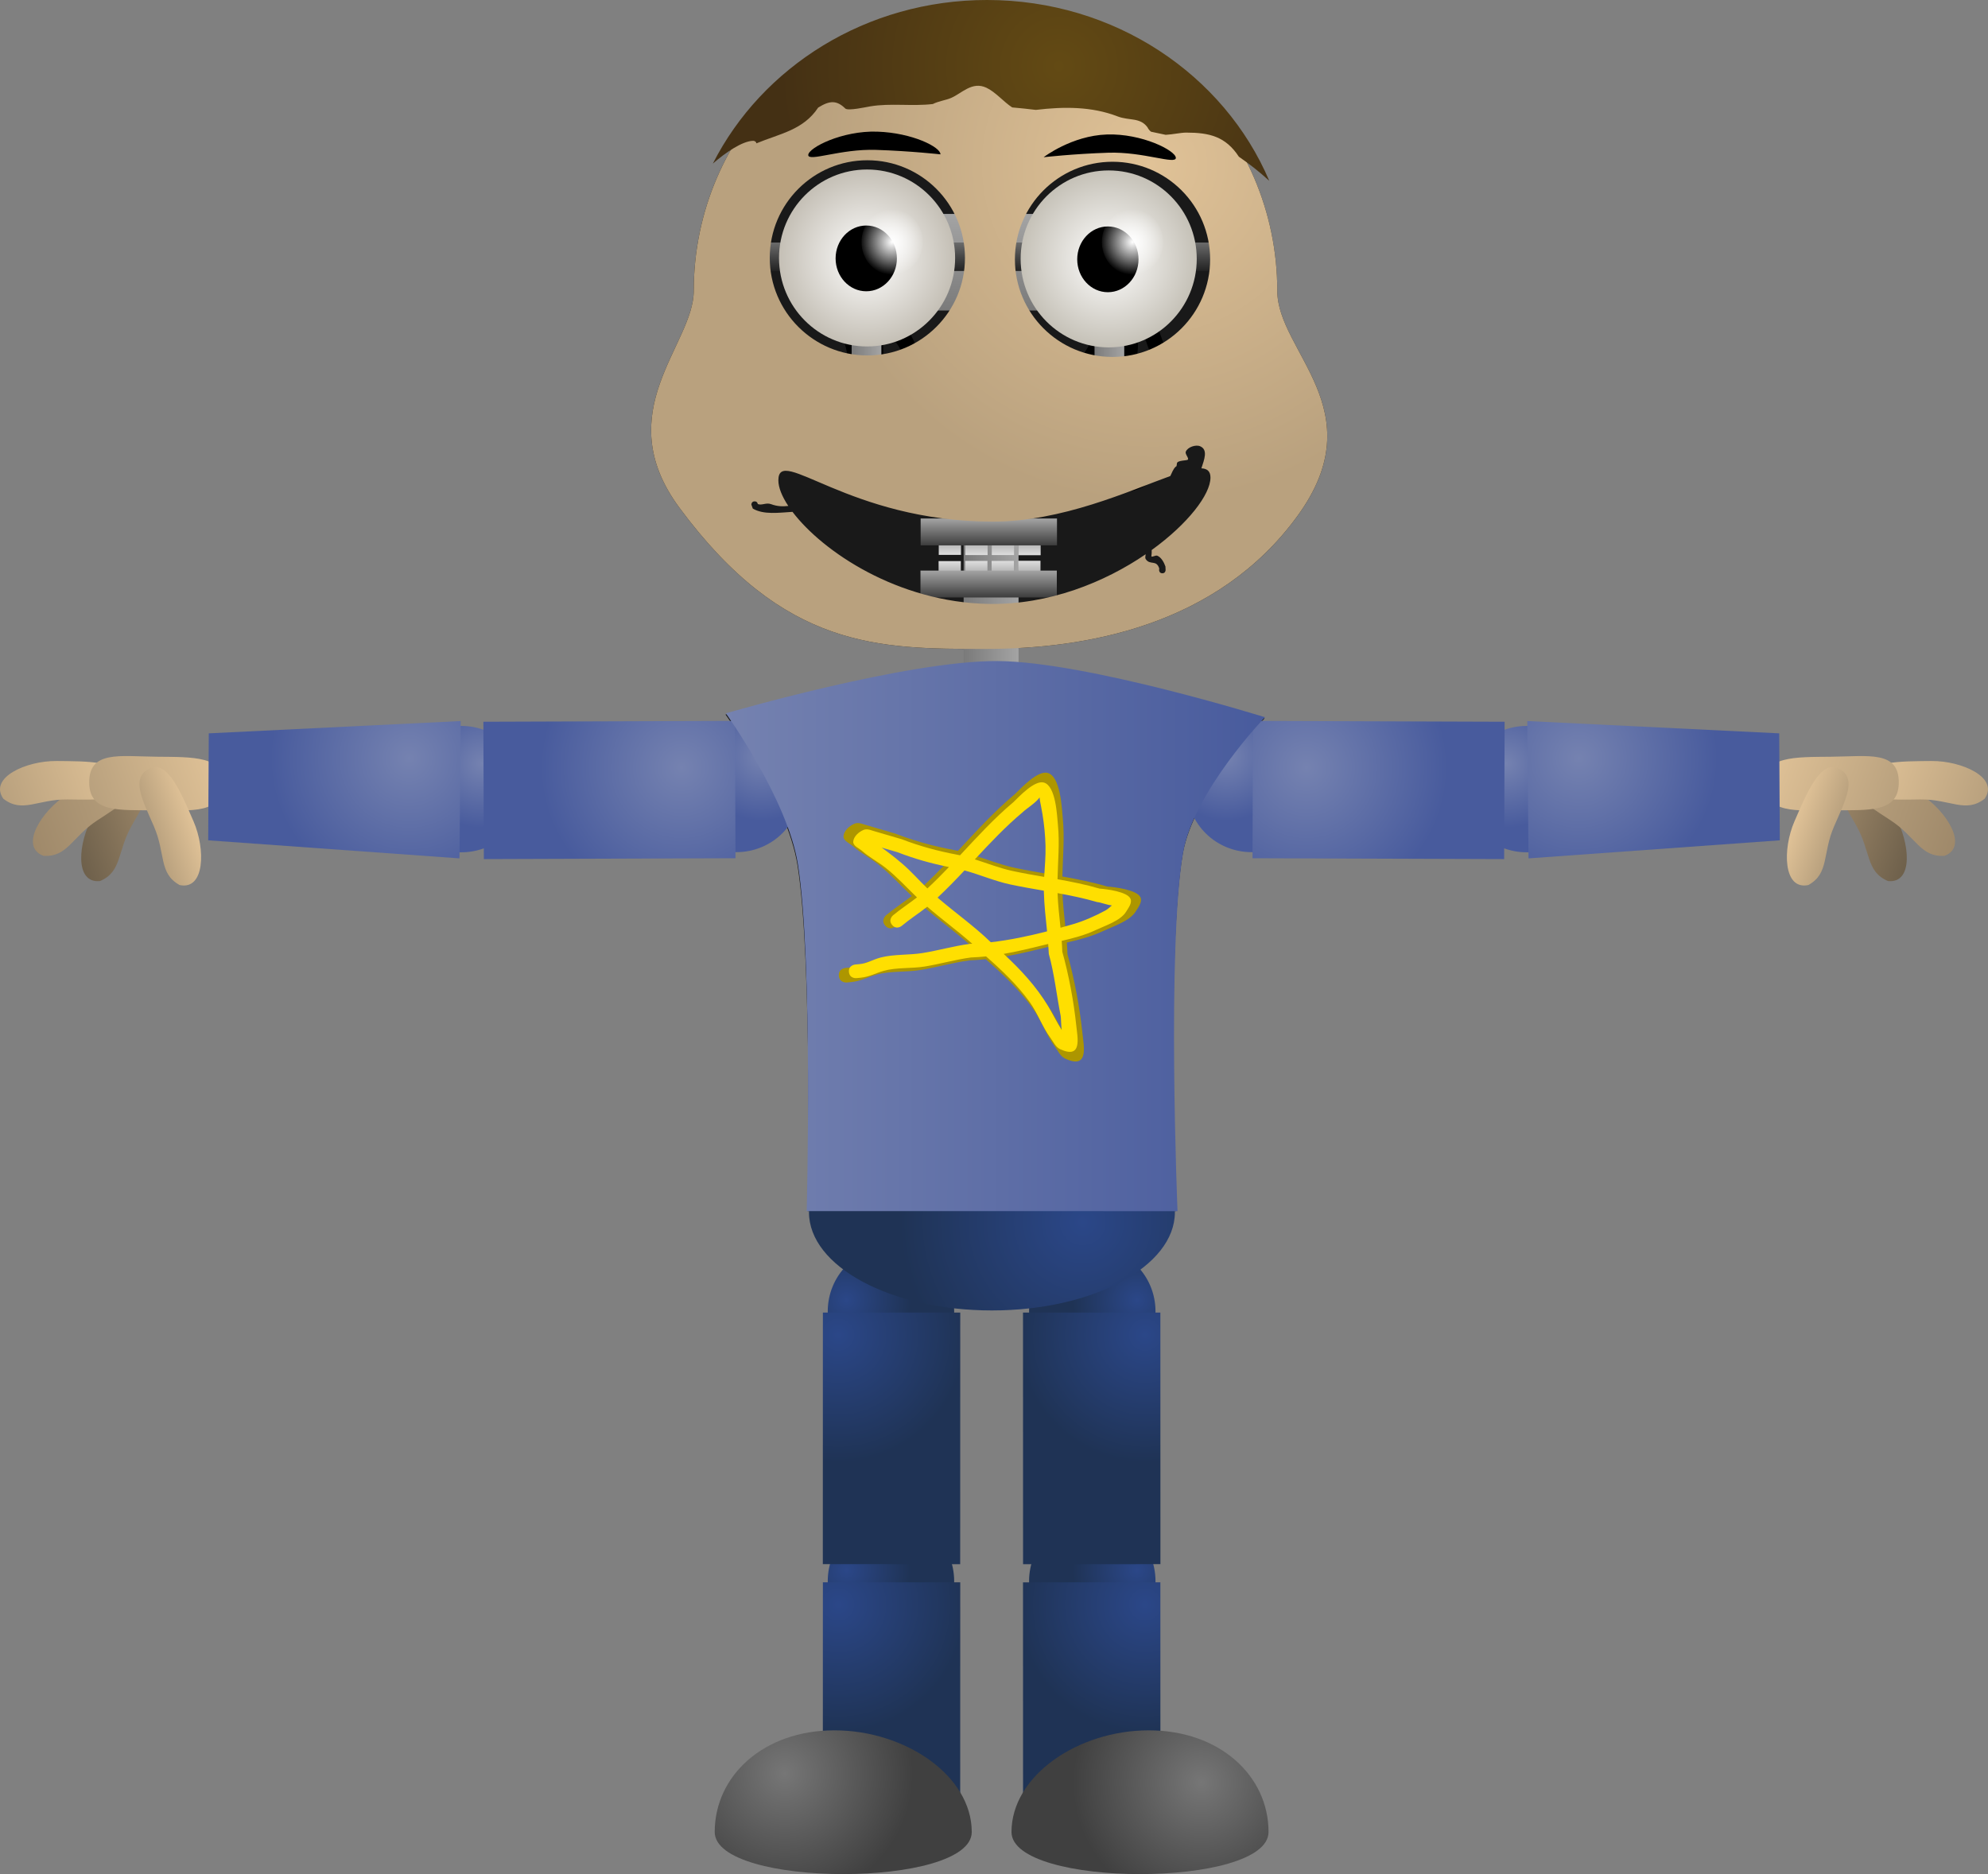 <svg version="1.1" xmlns="http://www.w3.org/2000/svg" xmlns:xlink="http://www.w3.org/1999/xlink" width="305.513" height="288.054" viewBox="0,0,305.513,288.054"><rect x="0" y="0" width="305.513" height="288.054" fill="#808080" stroke="none"/><defs><linearGradient x1="235.959" y1="115.004" x2="244.395" y2="115.004" gradientUnits="userSpaceOnUse" id="color-1"><stop offset="0" stop-color="#7a7a7a"/><stop offset="1" stop-color="#a4a4a4"/></linearGradient><linearGradient x1="218.747" y1="90.539" x2="223.315" y2="90.539" gradientUnits="userSpaceOnUse" id="color-2"><stop offset="0" stop-color="#7a7a7a"/><stop offset="1" stop-color="#a4a4a4"/></linearGradient><linearGradient x1="256.073" y1="90.539" x2="260.641" y2="90.539" gradientUnits="userSpaceOnUse" id="color-3"><stop offset="0" stop-color="#7a7a7a"/><stop offset="1" stop-color="#a4a4a4"/></linearGradient><linearGradient x1="240.298" y1="71.926" x2="240.298" y2="86.769" gradientUnits="userSpaceOnUse" id="color-4"><stop offset="0" stop-color="#a4a4a4"/><stop offset="1" stop-color="#7a7a7a"/></linearGradient><linearGradient x1="239.9" y1="76.323" x2="239.9" y2="80.695" gradientUnits="userSpaceOnUse" id="color-5"><stop offset="0" stop-color="#6b6b6b"/><stop offset="1" stop-color="#222222"/></linearGradient><linearGradient x1="246.084" y1="121.601" x2="246.084" y2="124.381" gradientUnits="userSpaceOnUse" id="color-6"><stop offset="0" stop-color="#9a9a9a"/><stop offset="1" stop-color="#dedede"/></linearGradient><linearGradient x1="241.996" y1="121.576" x2="241.996" y2="124.356" gradientUnits="userSpaceOnUse" id="color-7"><stop offset="0" stop-color="#9a9a9a"/><stop offset="1" stop-color="#dedede"/></linearGradient><linearGradient x1="237.933" y1="121.576" x2="237.933" y2="124.356" gradientUnits="userSpaceOnUse" id="color-8"><stop offset="0" stop-color="#9a9a9a"/><stop offset="1" stop-color="#dedede"/></linearGradient><linearGradient x1="233.845" y1="121.551" x2="233.845" y2="124.33" gradientUnits="userSpaceOnUse" id="color-9"><stop offset="0" stop-color="#9a9a9a"/><stop offset="1" stop-color="#dedede"/></linearGradient><linearGradient x1="239.827" y1="118.738" x2="239.827" y2="122.87" gradientUnits="userSpaceOnUse" id="color-10"><stop offset="0" stop-color="#a4a4a4"/><stop offset="1" stop-color="#3d3d3d"/></linearGradient><linearGradient x1="246.059" y1="125.235" x2="246.059" y2="128.015" gradientUnits="userSpaceOnUse" id="color-11"><stop offset="0" stop-color="#dedede"/><stop offset="1" stop-color="#9a9a9a"/></linearGradient><linearGradient x1="241.97" y1="125.26" x2="241.97" y2="128.04" gradientUnits="userSpaceOnUse" id="color-12"><stop offset="0" stop-color="#dedede"/><stop offset="1" stop-color="#9a9a9a"/></linearGradient><linearGradient x1="237.907" y1="125.26" x2="237.907" y2="128.04" gradientUnits="userSpaceOnUse" id="color-13"><stop offset="0" stop-color="#dedede"/><stop offset="1" stop-color="#9a9a9a"/></linearGradient><linearGradient x1="233.819" y1="125.285" x2="233.819" y2="128.065" gradientUnits="userSpaceOnUse" id="color-14"><stop offset="0" stop-color="#dedede"/><stop offset="1" stop-color="#9a9a9a"/></linearGradient><linearGradient x1="239.802" y1="126.746" x2="239.802" y2="130.878" gradientUnits="userSpaceOnUse" id="color-15"><stop offset="0" stop-color="#a4a4a4"/><stop offset="1" stop-color="#3d3d3d"/></linearGradient><radialGradient cx="221.118" cy="78.697" r="13.6" gradientUnits="userSpaceOnUse" id="color-16"><stop offset="0" stop-color="#ffffff"/><stop offset="1" stop-color="#c4bfb5"/></radialGradient><radialGradient cx="224.971" cy="76.238" r="5.054" gradientUnits="userSpaceOnUse" id="color-17"><stop offset="0" stop-color="#ffffff"/><stop offset="1" stop-color="#ffffff" stop-opacity="0"/></radialGradient><radialGradient cx="258.25" cy="78.839" r="13.6" gradientUnits="userSpaceOnUse" id="color-18"><stop offset="0" stop-color="#ffffff"/><stop offset="1" stop-color="#c5c1b7"/></radialGradient><radialGradient cx="261.91" cy="76.238" r="5.054" gradientUnits="userSpaceOnUse" id="color-19"><stop offset="0" stop-color="#ffffff"/><stop offset="1" stop-color="#ffffff" stop-opacity="0"/></radialGradient><linearGradient x1="239.694" y1="102.094" x2="239.694" y2="106.253" gradientUnits="userSpaceOnUse" id="color-20"><stop offset="0" stop-color="#a4a4a4"/><stop offset="1" stop-color="#686868"/></linearGradient><radialGradient cx="264.756" cy="64.384" r="51.954" gradientUnits="userSpaceOnUse" id="color-21"><stop offset="0" stop-color="#e0c297"/><stop offset="1" stop-color="#b9a17e"/></radialGradient><radialGradient cx="250.612" cy="49.201" r="42.944" gradientUnits="userSpaceOnUse" id="color-22"><stop offset="0" stop-color="#634a14"/><stop offset="1" stop-color="#443014"/></radialGradient><linearGradient x1="240.426" y1="154.92" x2="240.426" y2="228.201" gradientUnits="userSpaceOnUse" id="color-23"><stop offset="0" stop-color="#a4a4a4"/><stop offset="1" stop-color="#7a7a7a"/></linearGradient><linearGradient x1="240.426" y1="154.92" x2="240.426" y2="160.898" gradientUnits="userSpaceOnUse" id="color-24"><stop offset="0" stop-color="#a4a4a4"/><stop offset="1" stop-color="#7a7a7a"/></linearGradient><linearGradient x1="240.426" y1="152.212" x2="240.426" y2="163.605" gradientUnits="userSpaceOnUse" id="color-25"><stop offset="0" stop-color="#303030"/><stop offset="1" stop-color="#4b4b4b"/></linearGradient><linearGradient x1="112.579" y1="163.24" x2="98.952" y2="168.052" gradientUnits="userSpaceOnUse" id="color-26"><stop offset="0" stop-color="#9f896a"/><stop offset="1" stop-color="#6e604b"/></linearGradient><linearGradient x1="109.219" y1="160.834" x2="92.225" y2="166.835" gradientUnits="userSpaceOnUse" id="color-27"><stop offset="0" stop-color="#b9a17e"/><stop offset="1" stop-color="#9f896a"/></linearGradient><linearGradient x1="105.938" y1="156.467" x2="88.536" y2="162.611" gradientUnits="userSpaceOnUse" id="color-28"><stop offset="0" stop-color="#e0c297"/><stop offset="1" stop-color="#b9a17e"/></linearGradient><linearGradient x1="121.288" y1="156.028" x2="102.44" y2="162.683" gradientUnits="userSpaceOnUse" id="color-29"><stop offset="0" stop-color="#e0c297"/><stop offset="1" stop-color="#b9a17e"/></linearGradient><linearGradient x1="117.475" y1="164.81" x2="111.315" y2="166.986" gradientUnits="userSpaceOnUse" id="color-30"><stop offset="0" stop-color="#e0c297"/><stop offset="1" stop-color="#b9a17e"/></linearGradient><linearGradient x1="368.669" y1="163.24" x2="382.297" y2="168.052" gradientUnits="userSpaceOnUse" id="color-31"><stop offset="0" stop-color="#9f896a"/><stop offset="1" stop-color="#6e604b"/></linearGradient><linearGradient x1="372.029" y1="160.834" x2="389.023" y2="166.835" gradientUnits="userSpaceOnUse" id="color-32"><stop offset="0" stop-color="#b9a17e"/><stop offset="1" stop-color="#9f896a"/></linearGradient><linearGradient x1="375.311" y1="156.467" x2="392.713" y2="162.611" gradientUnits="userSpaceOnUse" id="color-33"><stop offset="0" stop-color="#e0c297"/><stop offset="1" stop-color="#b9a17e"/></linearGradient><linearGradient x1="359.96" y1="156.028" x2="378.808" y2="162.683" gradientUnits="userSpaceOnUse" id="color-34"><stop offset="0" stop-color="#e0c297"/><stop offset="1" stop-color="#b9a17e"/></linearGradient><linearGradient x1="363.773" y1="164.81" x2="369.934" y2="166.986" gradientUnits="userSpaceOnUse" id="color-35"><stop offset="0" stop-color="#e0c297"/><stop offset="1" stop-color="#b9a17e"/></linearGradient><radialGradient cx="161.896" cy="156.398" r="9.896" gradientUnits="userSpaceOnUse" id="color-36"><stop offset="0" stop-color="#7582b0"/><stop offset="1" stop-color="#485b9d"/></radialGradient><radialGradient cx="150.739" cy="155.586" r="21.348" gradientUnits="userSpaceOnUse" id="color-37"><stop offset="0" stop-color="#7582b0"/><stop offset="1" stop-color="#485b9d"/></radialGradient><radialGradient cx="319.352" cy="156.398" r="9.896" gradientUnits="userSpaceOnUse" id="color-38"><stop offset="0" stop-color="#7582b0"/><stop offset="1" stop-color="#485b9d"/></radialGradient><radialGradient cx="330.509" cy="155.586" r="21.348" gradientUnits="userSpaceOnUse" id="color-39"><stop offset="0" stop-color="#7582b0"/><stop offset="1" stop-color="#485b9d"/></radialGradient><radialGradient cx="204.908" cy="155.322" r="9.839" gradientUnits="userSpaceOnUse" id="color-40"><stop offset="0" stop-color="#7582b0"/><stop offset="1" stop-color="#485b9d"/></radialGradient><radialGradient cx="192.618" cy="157.007" r="21.698" gradientUnits="userSpaceOnUse" id="color-41"><stop offset="0" stop-color="#7582b0"/><stop offset="1" stop-color="#485b9d"/></radialGradient><radialGradient cx="276.341" cy="155.322" r="9.839" gradientUnits="userSpaceOnUse" id="color-42"><stop offset="0" stop-color="#7582b0"/><stop offset="1" stop-color="#485b9d"/></radialGradient><radialGradient cx="288.63" cy="157.007" r="21.698" gradientUnits="userSpaceOnUse" id="color-43"><stop offset="0" stop-color="#7582b0"/><stop offset="1" stop-color="#485b9d"/></radialGradient><radialGradient cx="217.94" cy="280.336" r="9.916" gradientUnits="userSpaceOnUse" id="color-44"><stop offset="0" stop-color="#2b4788"/><stop offset="1" stop-color="#1f3355"/></radialGradient><radialGradient cx="216.681" cy="285.656" r="19.683" gradientUnits="userSpaceOnUse" id="color-45"><stop offset="0" stop-color="#2b4788"/><stop offset="1" stop-color="#1f3355"/></radialGradient><radialGradient cx="262.579" cy="280.336" r="9.916" gradientUnits="userSpaceOnUse" id="color-46"><stop offset="0" stop-color="#2b4788"/><stop offset="1" stop-color="#1f3355"/></radialGradient><radialGradient cx="263.839" cy="285.656" r="19.683" gradientUnits="userSpaceOnUse" id="color-47"><stop offset="0" stop-color="#2b4788"/><stop offset="1" stop-color="#1f3355"/></radialGradient><radialGradient cx="217.94" cy="238.873" r="9.916" gradientUnits="userSpaceOnUse" id="color-48"><stop offset="0" stop-color="#2b4788"/><stop offset="1" stop-color="#1f3355"/></radialGradient><radialGradient cx="216.681" cy="244.194" r="19.683" gradientUnits="userSpaceOnUse" id="color-49"><stop offset="0" stop-color="#2b4788"/><stop offset="1" stop-color="#1f3355"/></radialGradient><radialGradient cx="262.579" cy="238.873" r="9.916" gradientUnits="userSpaceOnUse" id="color-50"><stop offset="0" stop-color="#2b4788"/><stop offset="1" stop-color="#1f3355"/></radialGradient><radialGradient cx="263.839" cy="244.194" r="19.683" gradientUnits="userSpaceOnUse" id="color-51"><stop offset="0" stop-color="#2b4788"/><stop offset="1" stop-color="#1f3355"/></radialGradient><radialGradient cx="254.266" cy="226.887" r="28.116" gradientUnits="userSpaceOnUse" id="color-52"><stop offset="0" stop-color="#2b4788"/><stop offset="1" stop-color="#1f3355"/></radialGradient><radialGradient cx="208.443" cy="311.627" r="19.75" gradientUnits="userSpaceOnUse" id="color-53"><stop offset="0" stop-color="#767676"/><stop offset="1" stop-color="#404040"/></radialGradient><radialGradient cx="272.479" cy="313.009" r="19.75" gradientUnits="userSpaceOnUse" id="color-54"><stop offset="0" stop-color="#767676"/><stop offset="1" stop-color="#404040"/></radialGradient><linearGradient x1="199.415" y1="182.923" x2="282.263" y2="182.923" gradientUnits="userSpaceOnUse" id="color-55"><stop offset="0" stop-color="#7582b0"/><stop offset="1" stop-color="#485b9d"/></linearGradient></defs><g transform="translate(-87.868,-39.044)"><g data-paper-data="{&quot;isPaintingLayer&quot;:true}" fill-rule="nonzero" stroke-linecap="butt" stroke-linejoin="miter" stroke-miterlimit="10" stroke-dasharray="" stroke-dashoffset="0" style="mix-blend-mode: normal"><path d="M211.975,225.187c0,0 0.786,-38.431 -1.541,-53.119c-1.588,-10.025 -11.072,-23.206 -11.072,-23.206c0,0 27.851,-8.138 41.793,-8.038c13.669,0.098 41.055,8.634 41.055,8.634c0,0 -10.958,11.414 -12.58,20.823c-2.515,14.586 -1.043,54.906 -1.043,54.906z" fill="#191919" stroke="none" stroke-width="0"/><path d="M284.159,83.747c0,9.382 14.98,18.289 3.101,34.605c-12.348,16.96 -32.648,20.434 -47.94,20.434c-16.388,0 -30.943,0.068 -47.044,-21.707c-10.927,-14.778 2.205,-25.035 2.205,-33.332c0,-24.529 20.075,-44.414 44.839,-44.414c24.764,0 44.839,19.885 44.839,44.414z" fill="#191919" stroke="none" stroke-width="0"/><g><path d="M262.564,111.575c1.441,-1.003 2.993,-4.378 3.45,-6.05c-0.013,-2.138 1.405,-4.81 0.923,-6.825c-0.522,-2.181 -1.936,-4.267 -2.666,-6.399c-0.664,-1.939 -1.372,-3.807 -2.248,-5.572c0.624,2.377 0.919,4.856 0.61,6.806c-0.416,2.625 -1.719,5.104 -1.268,7.854c0.627,3.814 3.287,4.891 1.316,9.01c-0.401,0.698 -0.856,1.255 -1.356,1.699c0.442,-0.095 0.861,-0.259 1.239,-0.522zM259.765,79.22c3.358,3.483 5.228,7.665 6.775,12.227c0.751,2.213 2.26,4.391 2.746,6.678c0.534,2.512 -0.868,5.187 -0.881,7.746c-0.645,2.325 -2.461,6.381 -4.487,7.774c-2.31,1.588 -5.161,0.875 -7.663,0.581c-4.683,-0.55 -9.326,0.171 -13.791,1.306c-0.268,0.002 -0.536,0.003 -0.804,0.004l0.178,1.206c0,0 -0.382,1.186 -1.527,0.791c-0.715,-0.247 -0.835,-0.802 -0.824,-1.184c-0.287,-0.183 -0.577,-0.359 -0.866,-0.529c-0.339,0.15 -0.933,0.267 -1.419,-0.404c-0.012,-0.016 -0.023,-0.033 -0.034,-0.049c-0.209,-0.117 -0.411,-0.312 -0.508,-0.636c-0.18,-0.098 -0.36,-0.195 -0.538,-0.292c0.489,0.859 0.911,1.769 1.814,2.363l0.776,0.601c0,0 0.966,0.75 0.241,1.75c-0.724,1 -1.69,0.25 -1.69,0.25l-0.667,-0.52c-1.481,-1.056 -1.847,-2.883 -3.056,-3.916c-0.547,-0.468 -1.414,-0.128 -2.122,-0.174c-1.51,-0.098 -3.959,-0.143 -5.206,-1.22c-1.807,-1.56 -1.769,-5.314 -3.221,-7.33c-3.973,-0.246 -7.361,-3.652 -6.576,-8.053c0.195,-1.093 1.093,-1.925 1.481,-2.961c0.81,-2.16 -1.165,-5.247 -1.482,-7.248c-0.428,-2.701 0.751,-4.682 2.236,-6.565c0.057,-0.154 0.116,-0.31 0.177,-0.468c0,0 0.245,-0.635 0.827,-0.778c-0.006,-0.146 -0.01,-0.292 -0.011,-0.439c0,0 0,-1.25 1.207,-1.25c1.207,0 1.207,1.25 1.207,1.25c-0.042,4.503 2.995,7.238 5.49,10.406c0.57,0.723 1.349,2.487 1.525,3.382c0.163,0.83 -0.442,2.571 0.363,3.238c1.165,0.965 3.96,0.904 4.797,2.175c0.947,1.436 0.761,3.395 1.326,5.033c1.102,1.861 1.75,3.601 2.326,5.686l0.165,0.509c0,0 0.382,1.186 -0.763,1.581c-1.145,0.395 -1.527,-0.791 -1.527,-0.791l-0.196,-0.612c-0.544,-1.972 -1.152,-3.529 -2.184,-5.298c-0.504,-1.461 -0.329,-3.156 -1.02,-4.532c-0.291,-0.579 -3.885,-1.229 -4.583,-1.935c-1.74,-1.763 -0.624,-3.791 -1.526,-5.794c-0.623,-1.384 -1.854,-2.113 -2.756,-3.326c-1.285,-1.729 -2.428,-3.607 -3.129,-5.642c-0.359,1.249 -0.381,2.417 0.56,3.783c0.688,0.999 1.783,1.711 2.282,2.824c1.02,2.274 -0.481,6.599 1.706,8.384c2.745,2.24 5.739,3.605 7.199,7.12c0.463,3.208 2.213,4.744 4.38,6h0.411c1.531,0.067 2.959,-1.074 4.355,-1.749c2.56,-1.237 5.209,-2.155 7.481,-3.924c1.682,-1.567 1.069,-5.641 1.614,-7.804c0.468,-1.859 2.005,-2.578 3.157,-3.865c1.27,-1.419 2.434,-3.608 3.051,-5.393c1.158,-3.349 -0.296,-6.812 -0.301,-10.203c0,0 0,-1.25 1.207,-1.25c0.964,0 1.158,0.797 1.197,1.118c0.609,-0.139 1.099,0.369 1.099,0.369zM253.68,111.36c2.455,0 5.563,0.394 6.873,-2.142c1.476,-3.024 -1.032,-4.35 -1.57,-7.43c-0.53,-3.034 0.784,-5.701 1.258,-8.586c0.319,-1.942 -0.13,-4.717 -0.915,-7.159c0.049,1.332 -0.059,2.677 -0.52,4.067c-0.684,2.061 -2.072,4.535 -3.514,6.158c-0.721,0.812 -2.378,1.624 -2.616,2.861c-0.603,3.131 -0.142,6.593 -2.354,9.009c-1.199,0.93 -2.856,2.048 -4.667,3.083c2.609,-0.107 5.27,0.141 8.025,0.141zM229.789,106.596c-1.206,-2.93 -4.356,-3.976 -6.511,-5.957c-2.192,-2.015 -1.756,-5.247 -2.005,-7.882c-0.155,-1.64 -1.06,-2.128 -1.905,-3.156c0.357,1.021 0.753,2.039 0.875,3.054c0.479,3.976 -4.142,9.322 2.004,11.089c0.608,0.175 1.248,0.192 1.872,0.288c1.529,1.736 2.172,2.964 2.92,5.176c0.271,0.802 0.046,1.945 0.714,2.439c1.312,0.971 3.285,0.529 5,0.606c-1.501,-1.284 -2.613,-2.972 -2.964,-5.658z" fill="#000000" stroke="none" stroke-width="0.5"/><path d="M235.959,154.99v-79.972h8.436v79.873z" fill="url(#color-1)" stroke="none" stroke-width="0"/><path d="M218.747,106.06v-31.042h4.568v31.004z" fill="url(#color-2)" stroke="none" stroke-width="0"/><path d="M256.073,106.06v-31.042h4.568v31.004z" fill="url(#color-3)" stroke="none" stroke-width="0"/><path d="M214.136,86.769v-14.843h52.325v14.843z" fill="url(#color-4)" stroke="none" stroke-width="0"/><path d="M205.663,80.695v-4.372h68.475v4.372z" fill="url(#color-5)" stroke="none" stroke-width="0"/><g stroke="none" stroke-width="0"><path d="M244.373,124.381v-2.78h3.421v2.78z" fill="url(#color-6)"/><path d="M240.285,124.356v-2.78h3.421v2.78z" fill="url(#color-7)"/><path d="M236.222,124.356v-2.78h3.421v2.78z" fill="url(#color-8)"/><path d="M232.134,124.33v-2.78h3.421v2.78z" fill="url(#color-9)"/><path d="M229.351,122.87v-4.132h20.953v4.132z" fill="url(#color-10)"/></g><g data-paper-data="{&quot;index&quot;:null}" stroke="none" stroke-width="0"><path d="M247.769,125.235v2.78h-3.421v-2.78z" fill="url(#color-11)"/><path d="M243.681,125.26v2.78h-3.421v-2.78z" fill="url(#color-12)"/><path d="M239.618,125.26v2.78h-3.421v-2.78z" fill="url(#color-13)"/><path d="M235.53,125.285v2.78h-3.421v-2.78z" fill="url(#color-14)"/><path d="M250.278,126.746v4.132h-20.953v-4.132z" fill="url(#color-15)"/></g><g stroke-width="0"><g><path d="M234.65,78.697c0,7.511 -6.059,13.6 -13.532,13.6c-7.474,0 -13.532,-6.089 -13.532,-13.6c0,-7.511 6.059,-13.6 13.532,-13.6c7.474,0 13.532,6.089 13.532,13.6z" fill="url(#color-16)" stroke="#000000"/><path d="M225.702,78.761c0,2.791 -2.109,5.054 -4.71,5.054c-2.601,0 -4.71,-2.263 -4.71,-5.054c0,-2.791 2.109,-5.054 4.71,-5.054c2.601,0 4.71,2.263 4.71,5.054z" fill="#000000" stroke="none"/></g><path d="M229.68,76.238c0,2.791 -2.109,5.054 -4.71,5.054c-2.601,0 -4.71,-2.263 -4.71,-5.054c0,-2.791 2.109,-5.054 4.71,-5.054c2.601,0 4.71,2.263 4.71,5.054z" fill="url(#color-17)" stroke="none"/></g><g stroke-width="0"><g><path d="M271.782,78.839c0,7.511 -6.059,13.6 -13.532,13.6c-7.474,0 -13.532,-6.089 -13.532,-13.6c0,-7.511 6.059,-13.6 13.532,-13.6c7.474,0 13.532,6.089 13.532,13.6z" fill="url(#color-18)" stroke="#000000"/><path d="M262.834,78.904c0,2.791 -2.109,5.054 -4.71,5.054c-2.601,0 -4.71,-2.263 -4.71,-5.054c0,-2.791 2.109,-5.054 4.71,-5.054c2.601,0 4.71,2.263 4.71,5.054z" fill="#000000" stroke="none"/></g><path d="M266.619,76.238c0,2.791 -2.109,5.054 -4.71,5.054c-2.601,0 -4.71,-2.263 -4.71,-5.054c0,-2.791 2.109,-5.054 4.71,-5.054c2.601,0 4.71,2.263 4.71,5.054z" fill="url(#color-19)" stroke="none"/></g><path d="M218.747,106.253v-4.16h41.894v4.154z" fill="url(#color-20)" stroke="none" stroke-width="0"/></g><g stroke="none" stroke-width="0"><g><path d="M284.159,83.747c0,9.382 14.98,18.289 3.101,34.605c-12.348,16.96 -32.648,20.434 -47.94,20.434c-16.388,0 -30.943,0.068 -47.044,-21.707c-10.927,-14.778 2.205,-25.035 2.205,-33.332c0,-24.529 20.075,-44.414 44.839,-44.414c24.764,0 44.839,19.885 44.839,44.414zM239.771,131.866c9.316,0.175 17.922,-3.369 24.161,-7.632c-0.047,0.293 -0.097,0.574 -0.01,0.714c0.659,1.052 1.665,0.049 2.1,1.482l-0.026,0.229c0,0 0,0.5 0.5,0.5c0.5,0 0.5,-0.5 0.5,-0.5l-0.026,-0.545c-0.211,-0.596 -0.605,-1.384 -1.25,-1.658c-0.278,-0.118 -0.942,0.344 -0.905,0.045c0.041,-0.327 0.064,-0.638 0.042,-0.917c5.578,-4.026 9.034,-8.543 9.034,-11.137c0,-0.958 -0.491,-1.379 -1.393,-1.42c0.427,-1.33 1.062,-2.865 -0.203,-3.396c-0.67,-0.281 -1.934,0.131 -2.2,0.851c-0.148,0.399 0.638,1.078 0.25,1.253c-0.157,0.071 -1.319,0.097 -1.547,0.387c-0.141,0.18 -0.016,0.645 -0.244,0.641c-0.446,0.446 -0.582,0.973 -0.835,1.447c-6.303,2.275 -16.655,7.03 -27.353,7.009c-22.149,-0.043 -32.88,-11.867 -32.88,-6.344c0,1.074 0.534,2.435 1.527,3.935c-0.855,0.08 -1.613,0.105 -2.666,-0.281c-0.748,-0.274 -1.432,0.243 -2.022,-0.015c-0.027,-0.144 -0.125,-0.41 -0.49,-0.41c-0.5,0 -0.5,0.5 -0.5,0.5l0.223,0.609c1.669,0.983 4.035,0.626 6.101,0.504c4.627,6.105 16.178,13.89 30.112,14.151zM221.162,93.676c8.284,0 15,-6.716 15,-15c0,-8.284 -6.716,-15 -15,-15c-8.284,0 -15,6.716 -15,15c0,8.284 6.716,15 15,15zM258.839,93.906c8.284,0 15,-6.716 15,-15c0,-8.284 -6.716,-15 -15,-15c-8.284,0 -15,6.716 -15,15c0,8.284 6.716,15 15,15z" fill="url(#color-21)"/><path d="M239.556,39.044c19.635,0 36.444,11.497 43.371,27.791c-1.456,-1.332 -3.011,-2.569 -4.671,-3.704c-2.033,-3.114 -4.538,-3.706 -8.09,-3.706c-0.843,0 -2.037,0.281 -3.155,0.342c-0.751,-0.166 -1.503,-0.324 -2.254,-0.479c-0.22,-0.169 -0.406,-0.391 -0.545,-0.679c-1.14,-1.558 -2.831,-0.995 -4.585,-1.672c-3.995,-1.544 -8.281,-1.515 -12.569,-1.002c-1.212,-0.149 -2.423,-0.275 -3.636,-0.381c-1.321,-0.849 -2.548,-2.365 -3.973,-3.03c-2.182,-1.018 -3.75,0.847 -5.403,1.567c-0.834,0.363 -1.921,0.481 -2.819,0.94c-3.16,0.38 -6.507,-0.167 -9.637,0.363c-0.539,0.091 -3.409,0.728 -3.816,0.33c-1.344,-1.314 -2.414,-1.234 -4.169,-0.146c-2.287,3.467 -5.898,4.008 -9.495,5.497c-0.068,-0.389 -0.491,-0.389 -0.491,-0.389c-1.669,0.03 -4.259,1.81 -6.2,3.5c7.554,-14.878 23.584,-25.143 42.137,-25.143z" fill="url(#color-22)"/></g><path d="M257.964,59.715c5.4,-0.178 10.569,2.474 10.605,3.583c0.037,1.109 -4.992,-0.959 -10.392,-0.781c-5.4,0.178 -9.925,0.69 -9.925,0.69c0,0 4.311,-3.313 9.711,-3.491z" fill="#000000"/><path d="M222.472,62.08c-5.4,-0.178 -10.429,1.89 -10.392,0.781c0.037,-1.109 5.206,-3.761 10.605,-3.583c5.4,0.178 9.748,2.382 9.711,3.491c0,0 -4.525,-0.511 -9.925,-0.69z" data-paper-data="{&quot;index&quot;:null}" fill="#000000"/></g><g stroke="none"><path d="M239.017,159.813c0.387,-0.258 0.726,-0.276 0.999,-0.197l-0.009,-1.084c0,0 0,-1.25 1.25,-1.25c1.25,0 1.25,1.25 1.25,1.25l-0.012,1.18c0.138,0.483 0.255,1.032 0.335,1.611l0.209,0.733c0.204,0.717 0.357,1.433 0.471,2.149c2.046,4.401 1.513,10.233 1.51,14.883c-0.012,0.131 -0.025,0.262 -0.038,0.392c1.406,3.389 3.469,6.641 3.711,10.304c0.238,3.592 -2.181,6.609 -1.75,10.154c0.169,1.389 3.596,6.917 4.994,5.735c1.241,-1.269 3.108,-2.664 3.576,-4.495c0.441,-1.725 -0.762,-3.694 -0.988,-5.342c-0.118,-0.859 0.124,-3.872 0.211,-4.311c0.504,-2.545 2.555,-4.412 3.817,-6.551c0.053,-0.09 0.105,-0.18 0.156,-0.27c-0.377,-2.927 -1.173,-5.787 -2.545,-8.461c-1.274,-3.393 -3.77,-7.544 -2.36,-11.342c2.148,-5.784 8.767,-6.078 13.731,-7.744c0.267,-0.09 0.529,-0.175 0.786,-0.254c0.135,-0.05 0.27,-0.098 0.404,-0.143c0.272,-0.091 0.549,-0.154 0.83,-0.192c1.642,-0.372 3.19,-0.374 4.945,0.458c0,0 0.398,0.199 0.6,0.597c0.871,0.281 1.715,0.532 2.498,0.637c0,0 1.237,0.177 1.061,1.414c-0.177,1.237 -1.414,1.061 -1.414,1.061c-1.84,-0.276 -5.163,-2.093 -7.264,-1.731c-0.186,0.049 -0.373,0.104 -0.561,0.163c-2.713,1.092 -6.237,3.351 -6.615,6.462c-0.315,2.597 0.765,5.218 0.781,7.793c0,4.23 -0.329,7.782 -2.173,11.509c1.405,9.8 -1.555,20.194 -9.777,26.072c-4.282,2.413 -6.691,-3.198 -8.718,-6.339c-4.604,-7.132 -1.352,-16.934 -0.48,-24.856c-0.165,-0.406 -0.317,-0.811 -0.453,-1.218c-0.827,-3.776 -0.385,-7.546 -0.623,-11.329c-0.499,0.327 -1.06,0.6 -1.312,1.116c-0.482,0.987 -0.182,2.78 -0.258,3.62c-0.21,2.328 -1.383,4.144 -1.348,6.452c0,2.465 1.107,7.759 -0.623,9.821c-0.491,0.585 -1.116,0.907 -1.815,1.028c-1.502,1.197 -3.647,1.715 -3.96,3.854c-0.476,3.25 2.673,3.989 3.612,6.522c1.068,2.881 0.01,6.13 -2.554,7.571c-5.061,3.635 -12.846,2.07 -13.785,-5.066c-0.34,-2.58 2.924,-6.85 1.828,-9.133c-1.109,-2.312 -3.55,-4.193 -4.782,-6.658c-2.206,-3.921 -0.872,-8.287 -1.486,-12.574c-0.489,-3.412 -1.793,-6.642 -3.015,-9.779c-0.733,-1.882 -1.246,-4.667 -3.509,-5.006c-0.367,0.202 -0.746,0.41 -1.159,0.618c0,0 -1.118,0.559 -1.677,-0.559c-0.559,-1.118 0.559,-1.677 0.559,-1.677c0.12,-0.06 0.243,-0.12 0.367,-0.179c0.288,-0.727 1.159,-0.727 1.159,-0.727c0.161,0.007 0.318,0.017 0.47,0.032c5.171,-1.969 12.141,-2.441 13.711,4.633c0.806,3.629 -0.91,6.142 2.05,9.129c3.063,1.737 5.057,4.229 5.51,7.803c0.247,1.95 -0.317,3.875 0.792,5.688c0.513,0.839 1.106,1.198 1.929,1.728c0.19,0.123 1.824,0.858 2.865,1.188c0.883,-2.786 -0.314,-6.74 -0.905,-9.414c-0.308,-3.045 -1.513,-7.129 -0.756,-10.155c0.535,-2.139 2.365,-4.657 3.737,-6.315l0.036,-0.146c0,0 0.548,-1.095 1.643,-0.576c0.083,-0.101 0.191,-0.2 0.329,-0.292zM243.281,195.859c0,2.08 -0.217,4.268 0.82,6.181c1.129,2.083 2.653,3.956 4.123,5.796c0.851,1.066 0.933,2.159 1.993,1.112c0.378,-0.27 0.747,-0.555 1.109,-0.853c-2.9,-0.159 -5.044,-3.348 -6.36,-6.085c-2,-4.159 1.51,-7.947 1.232,-12.069c-0.135,-2.001 -0.899,-3.934 -1.782,-5.842c-0.538,3.893 -1.136,7.748 -1.136,11.76zM258.434,195.974c0.362,-2.411 0.573,-4.88 0.543,-7.34c-0.812,1.068 -1.573,2.182 -1.801,3.433c-0.418,2.295 0.475,4.5 0.818,6.694c0.188,-0.981 0.314,-1.948 0.44,-2.787zM256.173,165.7c-1.17,3.075 1.27,6.842 2.282,9.545c0.809,1.653 1.474,3.389 1.99,5.174c0.552,-2.201 0.643,-4.435 0.643,-6.996c0.021,-2.672 -1.113,-5.35 -0.766,-8.066c0.2,-1.565 0.944,-3.019 1.998,-4.286c-2.68,0.788 -5.144,1.993 -6.147,4.628zM239.517,162.806l-0.436,-0.649l-0.151,0.27c-1.138,1.355 -2.785,3.528 -3.225,5.289c-0.579,2.316 0.251,5.539 0.649,8.1c0.353,-1.319 0.827,-2.574 0.952,-4.062c0.154,-1.835 -0.33,-2.821 0.516,-4.503c0.456,-0.908 1.63,-1.262 2.221,-2.089c0.228,-0.319 0.358,-0.746 0.419,-1.224c-0.278,-0.401 -0.591,-0.779 -0.944,-1.131zM214.176,163.083c1.284,3.307 2.659,6.742 3.173,10.335c0.553,3.862 -0.792,8.334 1.222,11.795c1.21,2.419 3.965,4.506 4.888,6.88c1.306,3.362 -2.093,6.585 -1.653,9.82c0.729,5.356 6.445,5.821 9.985,3.21c4.506,-2.055 -0.45,-5.997 -1.526,-8.146c-0.385,-0.77 -0.805,-3.493 -0.686,-4.217c0.197,-1.192 1.227,-2.857 2.172,-3.661c0.204,-0.173 0.449,-0.316 0.712,-0.446c-1.931,-0.869 -3.728,-2.373 -4.456,-3.551c-1.848,-2.99 -0.392,-6.52 -1.975,-9.55c-0.8,-1.53 -2.281,-2.437 -3.713,-3.261c-1.337,-1.329 -2.5,-2.699 -2.978,-4.602c-0.476,-1.897 0.37,-4.091 0,-5.995c-0.716,-3.69 -5.161,-4.605 -8.117,-3.888c1.433,1.231 2.143,3.195 2.952,5.278z" fill="#303030" stroke-width="0.5"/><path d="M233.879,228.201v-73.281h13.094v73.281z" fill="url(#color-23)" stroke-width="0"/><path d="M201.195,160.898v-5.978h78.463v5.978z" fill="url(#color-24)" stroke-width="0"/><path d="M212.605,163.605v-11.393h55.642v11.393z" fill="url(#color-25)" stroke-width="0"/></g><g data-paper-data="{&quot;index&quot;:null}" stroke="none" stroke-width="0"><path d="M103.236,174.464c-3.95,0.409 -3.382,-5.932 -1.087,-9.961c2.294,-4.029 4.965,-9.013 7.582,-7.363c2.734,1.724 0.7,4.724 -1.595,8.753c-2.294,4.029 -1.482,7.124 -4.9,8.571z" fill="url(#color-26)"/><path d="M94.526,170.582c-3.706,-1.427 -0.324,-6.821 3.548,-9.371c3.872,-2.55 8.513,-5.781 10.097,-3.124c1.655,2.777 -1.519,4.527 -5.391,7.077c-3.872,2.55 -4.552,5.677 -8.254,5.417z" fill="url(#color-27)"/><path d="M88.379,161.809c-2.279,-3.252 3.537,-5.841 8.173,-5.797c4.636,0.044 10.29,-0.047 10.122,3.042c-0.176,3.228 -3.786,2.909 -8.423,2.865c-4.636,-0.044 -6.945,2.171 -9.873,-0.11z" fill="url(#color-28)"/><path d="M101.58,159.375c-0.066,-5.008 4.651,-4.077 10.34,-4.022c5.689,0.054 10.473,-0.104 10.261,4.218c-0.221,4.516 -4.651,4.077 -10.34,4.022c-5.689,-0.054 -10.201,0.399 -10.261,-4.218z" fill="url(#color-29)"/><path d="M111.508,166.032c-1.853,-4.25 -3.557,-7.449 -0.655,-8.872c2.778,-1.363 4.904,3.878 6.756,8.128c1.853,4.25 1.744,10.615 -2.141,9.789c-3.245,-1.803 -2.108,-4.794 -3.961,-9.044z" data-paper-data="{&quot;index&quot;:null}" fill="url(#color-30)"/></g><g data-paper-data="{&quot;index&quot;:null}" stroke="none" stroke-width="0"><path d="M378.013,174.464c-3.418,-1.448 -2.606,-4.543 -4.9,-8.571c-2.294,-4.029 -4.329,-7.028 -1.595,-8.753c2.617,-1.65 5.288,3.334 7.582,7.363c2.294,4.029 2.863,10.37 -1.087,9.961z" fill="url(#color-31)"/><path d="M386.722,170.582c-3.703,0.26 -4.383,-2.867 -8.254,-5.417c-3.872,-2.55 -7.046,-4.301 -5.391,-7.077c1.584,-2.658 6.225,0.573 10.097,3.124c3.872,2.55 7.254,7.944 3.548,9.371z" fill="url(#color-32)"/><path d="M382.997,161.919c-4.636,0.044 -8.247,0.363 -8.423,-2.865c-0.168,-3.089 5.486,-2.998 10.122,-3.042c4.636,-0.044 10.452,2.544 8.173,5.797c-2.928,2.282 -5.236,0.066 -9.873,0.11z" fill="url(#color-33)"/><path d="M369.408,163.594c-5.689,0.054 -10.119,0.494 -10.34,-4.022c-0.212,-4.322 4.572,-4.164 10.261,-4.218c5.689,-0.054 10.405,-0.986 10.34,4.022c-0.061,4.617 -4.572,4.164 -10.261,4.218z" fill="url(#color-34)"/><path d="M365.78,175.076c-3.884,0.826 -3.993,-5.539 -2.141,-9.789c1.853,-4.25 3.979,-9.49 6.756,-8.128c2.902,1.424 1.198,4.622 -0.655,8.872c-1.853,4.25 -0.716,7.241 -3.961,9.044z" data-paper-data="{&quot;index&quot;:null}" fill="url(#color-35)"/></g><g stroke="none" stroke-width="0"><path d="M158.66,170.047c-5.477,-0.049 -9.877,-4.439 -9.828,-9.804c0.048,-5.365 4.527,-9.674 10.004,-9.624c5.477,0.049 9.877,4.439 9.828,9.804c-0.048,5.365 -4.527,9.674 -10.004,9.624z" fill="url(#color-36)"/><path d="M119.953,151.762l38.718,-1.892l-0.191,21.109l-38.617,-2.777z" fill="url(#color-37)"/></g><g data-paper-data="{&quot;index&quot;:null}" stroke="none" stroke-width="0"><path d="M322.588,170.047c-5.476,0.049 -9.955,-4.26 -10.004,-9.624c-0.048,-5.365 4.352,-9.754 9.828,-9.804c5.476,-0.05 9.955,4.259 10.004,9.624c0.048,5.365 -4.352,9.754 -9.828,9.804z" fill="url(#color-38)"/><path d="M361.385,168.202l-38.617,2.777l-0.191,-21.109l38.718,1.892z" fill="url(#color-39)"/></g><g stroke="none" stroke-width="0"><path d="M201.063,170.022c-5.477,0.019 -9.931,-4.316 -9.949,-9.681c-0.018,-5.365 4.407,-9.729 9.883,-9.748c5.477,-0.019 9.931,4.316 9.949,9.681c0.018,5.365 -4.407,9.729 -9.883,9.748z" fill="url(#color-40)"/><path d="M162.153,149.978l38.671,-0.132l0.072,21.11l-38.671,0.132z" fill="url(#color-41)"/></g><g data-paper-data="{&quot;index&quot;:null}" stroke="none" stroke-width="0"><path d="M280.185,170.022c-5.477,-0.019 -9.902,-4.383 -9.883,-9.748c0.018,-5.365 4.473,-9.699 9.949,-9.681c5.477,0.019 9.902,4.383 9.883,9.748c-0.018,5.365 -4.473,9.699 -9.949,9.681z" fill="url(#color-42)"/><path d="M319.024,171.088l-38.671,-0.132l0.072,-21.11l38.671,0.132z" fill="url(#color-43)"/></g><g stroke="none" stroke-width="0"><path d="M234.504,282.081c-0.001,5.477 -4.352,9.915 -9.717,9.914c-5.365,-0.001 -9.713,-4.442 -9.712,-9.919c0.001,-5.477 4.352,-9.915 9.717,-9.914c5.365,0.001 9.713,4.442 9.712,9.919z" fill="url(#color-44)"/><path d="M214.318,320.918l0.01,-38.671l21.11,0.005l-0.01,38.671z" fill="url(#color-45)"/></g><g data-paper-data="{&quot;index&quot;:null}" stroke="none" stroke-width="0"><path d="M246.015,282.081c-0.001,-5.477 4.347,-9.918 9.712,-9.919c5.365,-0.001 9.716,4.437 9.717,9.914c0.001,5.477 -4.347,9.918 -9.712,9.919c-5.365,0.001 -9.716,-4.437 -9.717,-9.914z" fill="url(#color-46)"/><path d="M245.091,320.924l-0.01,-38.671l21.11,-0.005l0.01,38.671z" fill="url(#color-47)"/></g><g stroke="none" stroke-width="0"><path d="M234.504,240.619c-0.001,5.477 -4.352,9.915 -9.717,9.914c-5.365,-0.001 -9.713,-4.442 -9.712,-9.919c0.001,-5.477 4.352,-9.915 9.717,-9.914c5.365,0.001 9.713,4.442 9.712,9.919z" fill="url(#color-48)"/><path d="M214.318,279.456l0.01,-38.671l21.11,0.005l-0.01,38.671z" fill="url(#color-49)"/></g><g data-paper-data="{&quot;index&quot;:null}" stroke="none" stroke-width="0"><path d="M246.015,240.619c-0.001,-5.477 4.347,-9.918 9.712,-9.919c5.365,-0.001 9.716,4.437 9.717,9.914c0.001,5.477 -4.347,9.918 -9.712,9.919c-5.365,0.001 -9.716,-4.437 -9.717,-9.914z" fill="url(#color-50)"/><path d="M245.091,279.462l-0.01,-38.671l21.11,-0.005l0.01,38.671z" fill="url(#color-51)"/></g><path d="M212.191,225.37c0,-8.335 56.232,-8.335 56.232,0c0,8.335 -12.588,15.092 -28.116,15.092c-15.528,0 -28.116,-6.757 -28.116,-15.092z" fill="url(#color-52)" stroke="none" stroke-width="0"/><path d="M237.205,320.625c0,8.629 -39.5,8.629 -39.5,0c0,-8.629 7.494,-15.625 18.401,-15.625c10.908,0 21.099,6.996 21.099,15.625z" fill="url(#color-53)" stroke="#000000" stroke-width="0"/><path d="M264.413,305c10.908,0 18.401,6.996 18.401,15.625c0,8.629 -39.5,8.629 -39.5,0c0,-8.629 10.191,-15.625 21.099,-15.625z" data-paper-data="{&quot;index&quot;:null}" fill="url(#color-54)" stroke="#000000" stroke-width="0"/><g stroke="none"><path d="M211.842,225.199c0,0 0.973,-38.618 -1.355,-53.306c-1.588,-10.025 -11.072,-23.206 -11.072,-23.206c0,0 27.851,-8.138 41.793,-8.038c13.669,0.098 41.055,8.634 41.055,8.634c0,0 -10.958,11.414 -12.58,20.823c-2.515,14.586 -0.856,55.093 -0.856,55.093z" fill="url(#color-55)" stroke-width="0"/><g stroke-width="0.5"><path d="M216.786,189.044c-0.107,-1.12 1.013,-1.227 1.013,-1.227l0.667,-0.064c1.415,-0.117 2.147,-0.727 3.521,-1.088c2.172,-0.571 4.673,-0.382 6.921,-0.743c2.613,-0.42 5.129,-1.159 7.782,-1.512c0.134,-0.005 0.269,-0.011 0.403,-0.017c-2.406,-2.119 -4.996,-4.001 -7.417,-6.1c-1.365,1.088 -2.853,2.025 -4.191,3.15c0,0 -0.862,0.723 -1.585,-0.14c-0.723,-0.862 0.14,-1.585 0.14,-1.585c1.26,-1.054 2.656,-1.947 3.951,-2.958c-1.708,-1.636 -3.27,-3.364 -5.145,-4.856c-1.218,-0.969 -2.726,-1.771 -3.886,-2.792c-0.531,-0.468 -1.514,-0.833 -1.464,-1.539c0.061,-0.859 0.916,-1.604 1.711,-1.934c0.67,-0.278 1.442,0.173 2.149,0.332c0.038,0.008 3.948,1.158 4.143,1.215c3.024,1.165 5.921,1.938 9.069,2.534c0.171,0.032 0.341,0.067 0.51,0.104c2.826,-3.027 5.618,-6.095 8.787,-8.748c0.898,-0.862 3.461,-3.657 5.01,-3.232c1.99,0.545 2.175,5.447 2.325,7.007c0.287,2.987 -0.003,5.94 -0.07,8.913c2.331,0.417 4.653,0.88 6.922,1.547c1.139,0.076 4.574,0.507 5.089,1.665c0.307,0.69 -0.331,1.503 -0.725,2.147c-0.902,1.477 -3.472,2.298 -4.933,2.987c-1.839,0.867 -3.737,1.36 -5.665,1.806c0.045,0.597 0.08,1.195 0.098,1.794c1.059,3.756 1.895,8.232 2.299,12.139c0.206,1.998 1.04,5.605 -2.655,3.902c-0.744,-0.343 -1.109,-1.209 -1.594,-1.869c-1.333,-1.809 -2.098,-4.065 -3.419,-5.899c-2.017,-2.799 -4.597,-5.233 -7.184,-7.511c-0.816,0.087 -1.642,0.148 -2.481,0.178c-2.6,0.35 -5.048,1.071 -7.61,1.49c-2.156,0.353 -4.656,0.125 -6.718,0.7c-1.441,0.402 -2.337,0.988 -3.873,1.15l-0.667,0.064c0,0 -1.12,0.107 -1.227,-1.013zM242.263,186.064c2.769,2.557 5.341,5.328 7.289,8.57c0.773,1.286 1.449,2.71 2.265,3.973c-0.116,-0.94 -0.105,-2.006 -0.172,-2.346c-0.662,-3.361 -1.04,-6.929 -1.952,-10.201c-0.023,-0.545 -0.057,-1.089 -0.098,-1.632c-0.26,0.061 -0.521,0.123 -0.781,0.188c-2.207,0.546 -4.361,1.068 -6.55,1.449zM248.932,173.383c0.095,-1.708 0.265,-3.415 0.22,-5.123c-0.044,-1.7 -0.218,-3.493 -0.495,-5.168c-0.075,-0.452 -0.166,-0.901 -0.244,-1.353c-0.082,-0.475 -0.21,-0.945 -0.235,-1.426c-0,-0.006 0,-0.013 0.001,-0.019c-0.575,0.861 -2.165,1.835 -2.811,2.459c-2.816,2.363 -5.338,5.049 -7.85,7.743c2.072,0.657 4.114,1.466 6.224,1.919c1.715,0.368 3.451,0.669 5.19,0.969zM248.874,175.657c-1.85,-0.321 -3.699,-0.637 -5.526,-1.027c-2.552,-0.545 -5.009,-1.622 -7.536,-2.31c-1.442,1.533 -2.903,3.045 -4.435,4.477c2.89,2.488 6.014,4.681 8.765,7.35c3.116,-0.357 6.214,-1.01 9.264,-1.795c-0.217,-2.167 -0.476,-4.331 -0.529,-6.52c-0.001,-0.058 -0.003,-0.117 -0.003,-0.175zM229.703,175.283c1.222,-1.132 2.396,-2.316 3.551,-3.522c-2.914,-0.584 -5.648,-1.348 -8.478,-2.442c-0.204,-0.06 -1.539,-0.45 -2.607,-0.763c1.158,0.825 2.277,1.707 3.36,2.627c1.501,1.276 2.765,2.746 4.174,4.1zM251.135,176.056c0.064,1.912 0.29,3.807 0.484,5.703c0.671,-0.186 1.34,-0.377 2.005,-0.57c1.841,-0.535 3.705,-1.363 5.391,-2.276c0.394,-0.213 0.713,-0.548 1.062,-0.832c-0.819,-0.081 -1.86,-0.515 -2.421,-0.552c-2.142,-0.626 -4.327,-1.074 -6.522,-1.474z" fill="#ad9600"/><path d="M218.333,188.441c-0.1,-1.045 0.945,-1.145 0.945,-1.145l0.622,-0.059c1.321,-0.109 2.004,-0.678 3.286,-1.015c2.027,-0.533 4.361,-0.356 6.46,-0.693c2.439,-0.392 4.787,-1.081 7.263,-1.411c0.126,-0.005 0.251,-0.01 0.376,-0.016c-2.246,-1.978 -4.664,-3.735 -6.923,-5.694c-1.274,1.016 -2.663,1.89 -3.912,2.94c0,0 -0.805,0.675 -1.479,-0.13c-0.675,-0.805 0.13,-1.479 0.13,-1.479c1.176,-0.984 2.479,-1.818 3.688,-2.761c-1.595,-1.527 -3.052,-3.14 -4.802,-4.532c-1.137,-0.905 -2.545,-1.653 -3.627,-2.606c-0.496,-0.437 -1.413,-0.777 -1.367,-1.436c0.057,-0.801 0.855,-1.498 1.597,-1.806c0.625,-0.259 1.346,0.162 2.006,0.31c0.035,0.008 3.685,1.081 3.867,1.134c2.822,1.088 5.526,1.809 8.465,2.366c0.159,0.03 0.318,0.063 0.476,0.097c2.638,-2.825 5.244,-5.689 8.201,-8.165c0.839,-0.805 3.231,-3.413 4.676,-3.017c1.858,0.509 2.03,5.084 2.17,6.54c0.268,2.788 -0.003,5.544 -0.065,8.319c2.176,0.389 4.343,0.821 6.461,1.444c1.063,0.071 4.269,0.473 4.75,1.554c0.286,0.644 -0.309,1.402 -0.677,2.004c-0.842,1.378 -3.241,2.145 -4.605,2.788c-1.716,0.809 -3.488,1.27 -5.288,1.685c0.042,0.557 0.074,1.115 0.092,1.674c0.989,3.506 1.769,7.683 2.146,11.331c0.193,1.864 0.971,5.231 -2.478,3.642c-0.694,-0.32 -1.035,-1.129 -1.488,-1.744c-1.244,-1.688 -1.958,-3.794 -3.191,-5.506c-1.883,-2.613 -4.291,-4.885 -6.705,-7.011c-0.762,0.081 -1.532,0.138 -2.316,0.166c-2.427,0.327 -4.712,0.999 -7.103,1.391c-2.012,0.329 -4.345,0.116 -6.27,0.653c-1.345,0.375 -2.181,0.922 -3.615,1.073l-0.622,0.059c0,0 -1.045,0.1 -1.145,-0.945zM242.112,185.66c2.584,2.387 4.986,4.973 6.804,7.999c0.721,1.201 1.352,2.53 2.114,3.708c-0.108,-0.878 -0.098,-1.872 -0.161,-2.19c-0.618,-3.137 -0.971,-6.467 -1.822,-9.521c-0.021,-0.509 -0.053,-1.017 -0.092,-1.524c-0.243,0.057 -0.486,0.115 -0.729,0.175c-2.06,0.51 -4.07,0.997 -6.113,1.353zM248.337,173.824c0.089,-1.595 0.247,-3.187 0.205,-4.781c-0.041,-1.586 -0.204,-3.26 -0.462,-4.824c-0.07,-0.422 -0.155,-0.841 -0.228,-1.263c-0.076,-0.443 -0.196,-0.882 -0.219,-1.331c-0,-0.006 -0,-0.012 0.001,-0.018c-0.537,0.804 -2.021,1.712 -2.624,2.295c-2.629,2.205 -4.982,4.712 -7.327,7.227c1.934,0.613 3.84,1.368 5.81,1.791c1.601,0.343 3.221,0.625 4.844,0.905zM248.283,175.946c-1.727,-0.299 -3.452,-0.595 -5.158,-0.959c-2.382,-0.509 -4.676,-1.514 -7.033,-2.156c-1.346,1.431 -2.709,2.842 -4.139,4.179c2.697,2.322 5.614,4.369 8.181,6.86c2.908,-0.333 5.8,-0.943 8.646,-1.675c-0.203,-2.023 -0.444,-4.043 -0.493,-6.085c-0.001,-0.054 -0.002,-0.109 -0.003,-0.163zM230.389,175.597c1.14,-1.056 2.237,-2.162 3.314,-3.288c-2.72,-0.545 -5.272,-1.258 -7.913,-2.279c-0.191,-0.056 -1.436,-0.42 -2.433,-0.712c1.081,0.77 2.125,1.593 3.136,2.452c1.401,1.191 2.581,2.563 3.896,3.827zM250.393,176.318c0.06,1.784 0.27,3.553 0.452,5.323c0.626,-0.174 1.25,-0.352 1.871,-0.532c1.718,-0.499 3.458,-1.272 5.032,-2.124c0.367,-0.199 0.666,-0.511 0.992,-0.776c-0.764,-0.076 -1.736,-0.481 -2.259,-0.515c-1.999,-0.584 -4.039,-1.003 -6.088,-1.376z" fill="#ffdf00"/></g></g></g></g></svg>